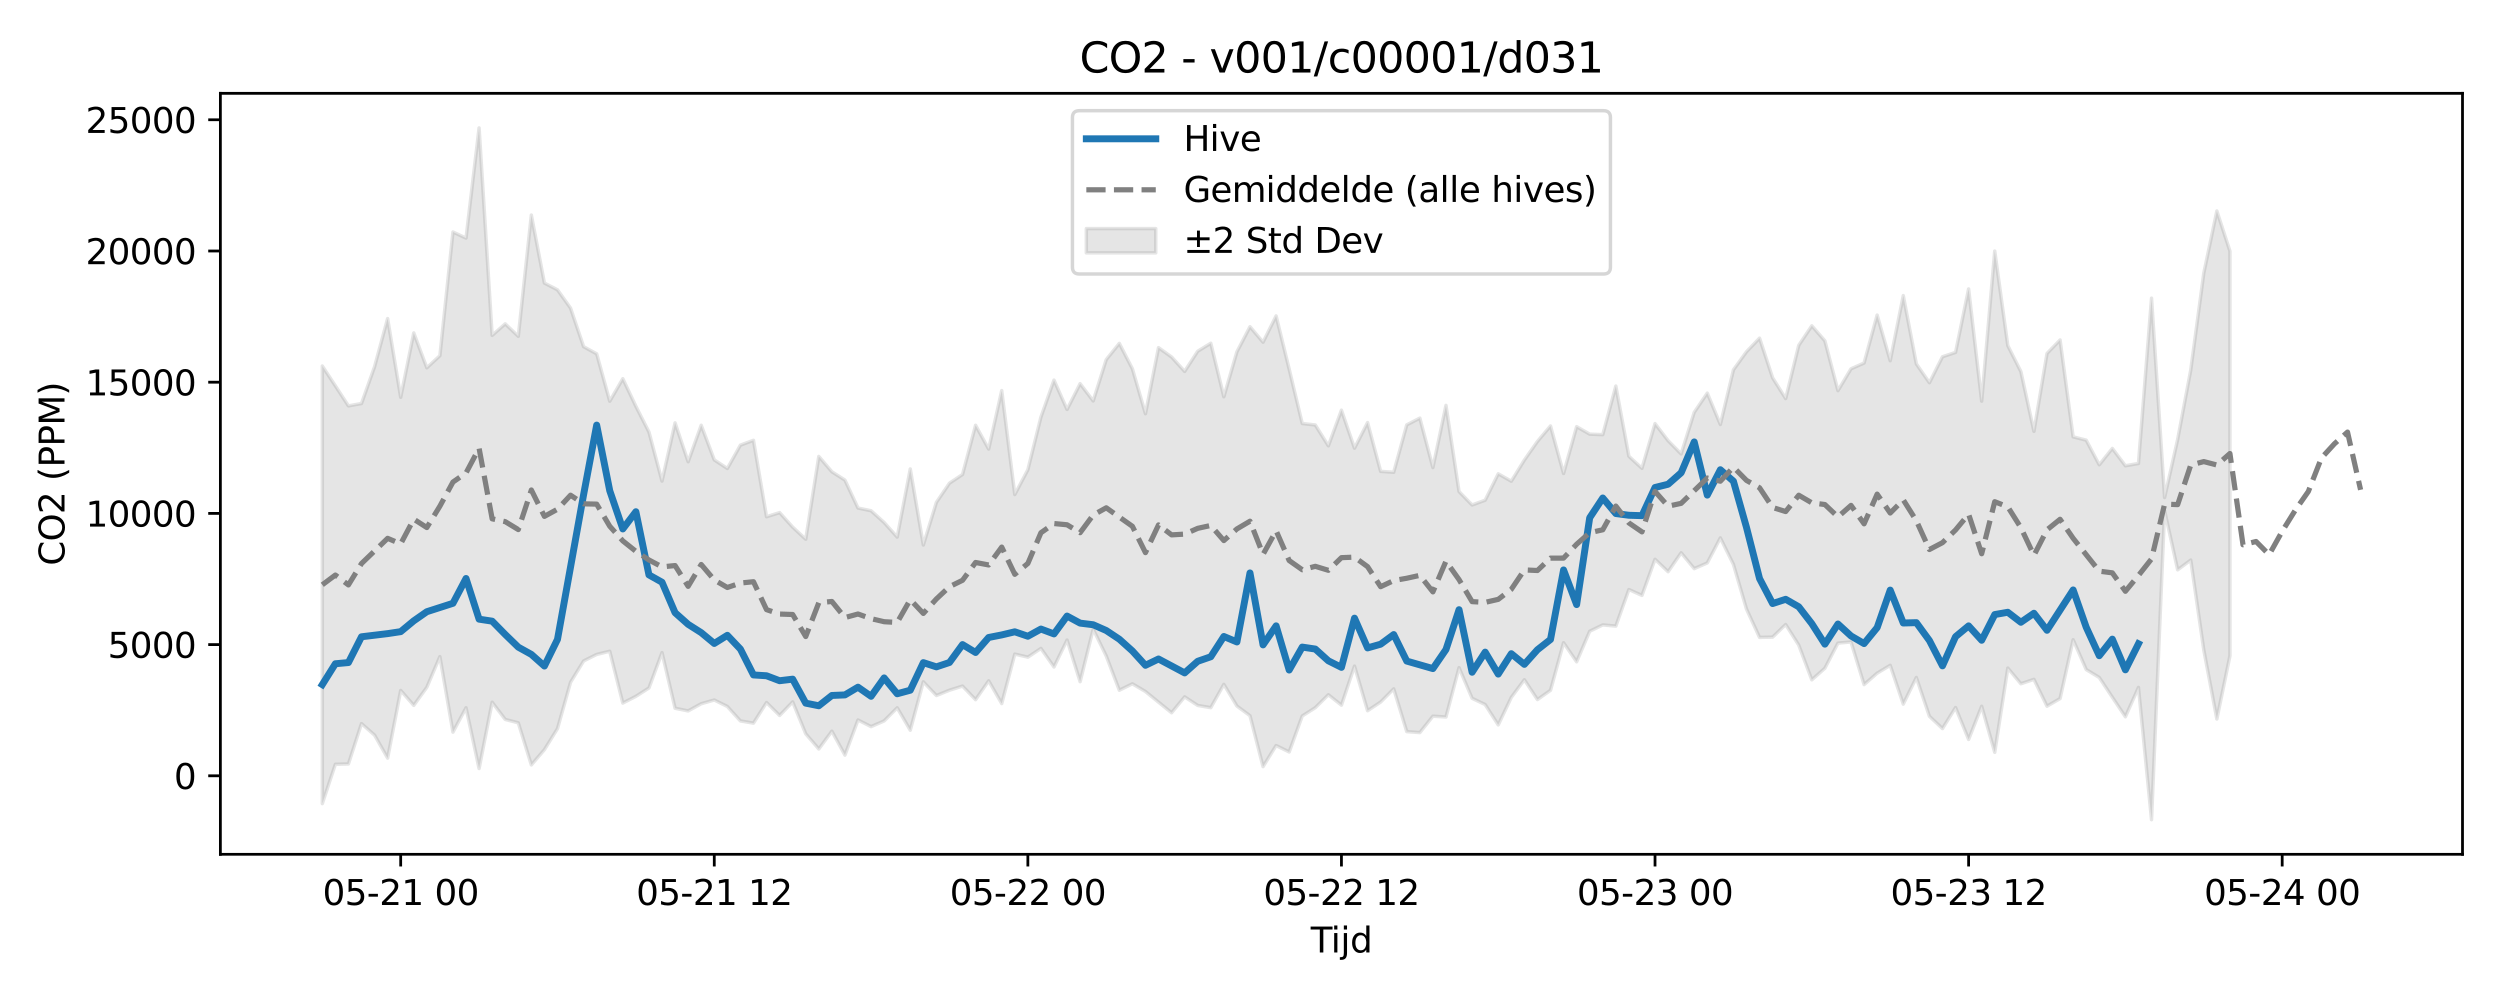 <?xml version="1.0" encoding="utf-8" standalone="no"?>
<!DOCTYPE svg PUBLIC "-//W3C//DTD SVG 1.1//EN"
  "http://www.w3.org/Graphics/SVG/1.1/DTD/svg11.dtd">
<svg xmlns:xlink="http://www.w3.org/1999/xlink" width="720pt" height="288pt" viewBox="0 0 720 288" xmlns="http://www.w3.org/2000/svg" version="1.1">
 <defs>
  <style type="text/css">*{stroke-linejoin: round; stroke-linecap: butt}</style>
 </defs>
 <g id="figure_1">
  <g id="patch_1">
   <path d="M 0 288 
L 720 288 
L 720 0 
L 0 0 
z
" style="fill: #ffffff"/>
  </g>
  <g id="axes_1">
   <g id="patch_2">
    <path d="M 63.47 246.04 
L 709.2 246.04 
L 709.2 26.88 
L 63.47 26.88 
z
" style="fill: #ffffff"/>
   </g>
   <g id="FillBetweenPolyCollection_1">
    <defs>
     <path id="m658e5dbd34" d="M 92.821 -182.591 
L 92.821 -56.554 
L 96.584 -67.884 
L 100.347 -67.979 
L 104.11 -79.606 
L 107.873 -76.286 
L 111.636 -69.664 
L 115.399 -89.159 
L 119.162 -84.851 
L 122.925 -90.054 
L 126.688 -98.899 
L 130.451 -77.145 
L 134.214 -84.16 
L 137.977 -66.659 
L 141.74 -85.756 
L 145.503 -80.799 
L 149.266 -79.826 
L 153.029 -67.703 
L 156.792 -72.093 
L 160.555 -78.157 
L 164.318 -91.5 
L 168.081 -97.639 
L 171.844 -99.522 
L 175.607 -100.439 
L 179.37 -85.517 
L 183.133 -87.449 
L 186.896 -89.864 
L 190.659 -100.043 
L 194.422 -84.02 
L 198.185 -83.253 
L 201.948 -85.324 
L 205.711 -86.401 
L 209.474 -84.531 
L 213.237 -80.368 
L 217 -79.735 
L 220.763 -85.67 
L 224.526 -81.94 
L 228.289 -85.858 
L 232.052 -76.657 
L 235.815 -72.295 
L 239.578 -77.42 
L 243.341 -70.531 
L 247.104 -80.648 
L 250.867 -78.737 
L 254.63 -80.37 
L 258.393 -84.152 
L 262.156 -77.69 
L 265.919 -91.632 
L 269.682 -87.687 
L 273.445 -89.216 
L 277.208 -90.406 
L 280.971 -86.485 
L 284.734 -91.922 
L 288.497 -85.371 
L 292.26 -99.619 
L 296.023 -98.741 
L 299.786 -101.253 
L 303.549 -95.909 
L 307.312 -103.664 
L 311.075 -91.67 
L 314.838 -106.81 
L 318.601 -99.066 
L 322.364 -89.209 
L 326.127 -91.063 
L 329.89 -88.844 
L 333.653 -85.78 
L 337.416 -82.727 
L 341.179 -87.308 
L 344.942 -84.834 
L 348.705 -84.187 
L 352.468 -90.902 
L 356.231 -84.661 
L 359.994 -81.883 
L 363.757 -67.209 
L 367.52 -73.285 
L 371.283 -71.431 
L 375.046 -81.796 
L 378.809 -84.184 
L 382.572 -87.911 
L 386.335 -84.917 
L 390.098 -96.164 
L 393.861 -83.306 
L 397.624 -85.813 
L 401.387 -89.608 
L 405.15 -77.289 
L 408.913 -77.015 
L 412.676 -81.737 
L 416.439 -81.507 
L 420.202 -95.717 
L 423.965 -86.89 
L 427.728 -85.09 
L 431.491 -79.228 
L 435.254 -87.145 
L 439.017 -92.235 
L 442.78 -86.521 
L 446.543 -89.191 
L 450.306 -102.9 
L 454.069 -97.403 
L 457.832 -106.196 
L 461.595 -108.024 
L 465.358 -107.678 
L 469.121 -118.213 
L 472.884 -116.516 
L 476.647 -126.924 
L 480.41 -123.344 
L 484.173 -128.798 
L 487.936 -124.229 
L 491.699 -125.878 
L 495.462 -133.09 
L 499.225 -125.457 
L 502.988 -112.599 
L 506.751 -104.428 
L 510.514 -104.505 
L 514.277 -108.138 
L 518.04 -102.211 
L 521.803 -92.204 
L 525.566 -95.549 
L 529.329 -102.781 
L 533.092 -103.112 
L 536.855 -90.831 
L 540.618 -94.121 
L 544.381 -96.384 
L 548.144 -85.214 
L 551.907 -92.885 
L 555.67 -81.709 
L 559.433 -78.172 
L 563.196 -84.229 
L 566.959 -75.04 
L 570.722 -84.591 
L 574.485 -71.327 
L 578.248 -95.593 
L 582.011 -91.08 
L 585.774 -92.343 
L 589.537 -84.615 
L 593.3 -86.811 
L 597.063 -103.764 
L 600.826 -95.169 
L 604.589 -92.879 
L 608.352 -87.188 
L 612.115 -81.563 
L 615.878 -90.017 
L 619.641 -51.922 
L 623.404 -140.924 
L 627.167 -123.886 
L 630.93 -126.703 
L 634.693 -100.788 
L 638.456 -80.925 
L 642.219 -99.09 
L 642.219 -215.683 
L 642.219 -215.683 
L 638.456 -227.232 
L 634.693 -209.337 
L 630.93 -181.419 
L 627.167 -161.455 
L 623.404 -144.706 
L 619.641 -202.133 
L 615.878 -154.523 
L 612.115 -153.862 
L 608.352 -158.852 
L 604.589 -154.135 
L 600.826 -161.239 
L 597.063 -162.185 
L 593.3 -190.086 
L 589.537 -186.2 
L 585.774 -163.769 
L 582.011 -180.991 
L 578.248 -188.462 
L 574.485 -215.692 
L 570.722 -172.458 
L 566.959 -204.789 
L 563.196 -186.514 
L 559.433 -185.257 
L 555.67 -177.774 
L 551.907 -183.202 
L 548.144 -202.868 
L 544.381 -184.113 
L 540.618 -197.262 
L 536.855 -183.45 
L 533.092 -181.78 
L 529.329 -175.493 
L 525.566 -189.837 
L 521.803 -194.163 
L 518.04 -188.544 
L 514.277 -173.212 
L 510.514 -179.187 
L 506.751 -190.616 
L 502.988 -186.693 
L 499.225 -181.476 
L 495.462 -165.743 
L 491.699 -174.78 
L 487.936 -169.25 
L 484.173 -157.274 
L 480.41 -161.089 
L 476.647 -166.003 
L 472.884 -153.123 
L 469.121 -156.582 
L 465.358 -176.817 
L 461.595 -162.819 
L 457.832 -162.967 
L 454.069 -165.115 
L 450.306 -151.637 
L 446.543 -165.326 
L 442.78 -160.861 
L 439.017 -155.5 
L 435.254 -149.408 
L 431.491 -151.544 
L 427.728 -143.947 
L 423.965 -142.571 
L 420.202 -146.431 
L 416.439 -171.253 
L 412.676 -153.34 
L 408.913 -167.585 
L 405.15 -165.643 
L 401.387 -151.987 
L 397.624 -152.252 
L 393.861 -166.296 
L 390.098 -158.924 
L 386.335 -169.873 
L 382.572 -159.595 
L 378.809 -165.611 
L 375.046 -166.033 
L 371.283 -181.702 
L 367.52 -197.014 
L 363.757 -189.448 
L 359.994 -193.899 
L 356.231 -186.677 
L 352.468 -173.729 
L 348.705 -189.147 
L 344.942 -186.843 
L 341.179 -181.04 
L 337.416 -185.186 
L 333.653 -187.873 
L 329.89 -168.841 
L 326.127 -181.792 
L 322.364 -189.104 
L 318.601 -184.44 
L 314.838 -172.53 
L 311.075 -177.501 
L 307.312 -170.067 
L 303.549 -178.528 
L 299.786 -167.882 
L 296.023 -152.723 
L 292.26 -145.575 
L 288.497 -175.508 
L 284.734 -158.661 
L 280.971 -165.527 
L 277.208 -151.35 
L 273.445 -148.841 
L 269.682 -143.321 
L 265.919 -131.038 
L 262.156 -152.947 
L 258.393 -133.321 
L 254.63 -137.52 
L 250.867 -140.909 
L 247.104 -141.687 
L 243.341 -149.738 
L 239.578 -152.136 
L 235.815 -156.552 
L 232.052 -132.701 
L 228.289 -136.189 
L 224.526 -140.37 
L 220.763 -139.183 
L 217 -161.194 
L 213.237 -159.801 
L 209.474 -153.077 
L 205.711 -155.555 
L 201.948 -165.525 
L 198.185 -155.017 
L 194.422 -166.219 
L 190.659 -149.438 
L 186.896 -163.588 
L 183.133 -170.99 
L 179.37 -178.936 
L 175.607 -172.445 
L 171.844 -186.101 
L 168.081 -188.157 
L 164.318 -199.267 
L 160.555 -204.533 
L 156.792 -206.478 
L 153.029 -226.068 
L 149.266 -191.141 
L 145.503 -194.734 
L 141.74 -191.411 
L 137.977 -251.158 
L 134.214 -219.427 
L 130.451 -221.19 
L 126.688 -185.564 
L 122.925 -182.077 
L 119.162 -192.121 
L 115.399 -173.584 
L 111.636 -196.253 
L 107.873 -182.379 
L 104.11 -171.791 
L 100.347 -171.103 
L 96.584 -176.885 
L 92.821 -182.591 
z
" style="stroke: #808080; stroke-opacity: 0.2"/>
    </defs>
    <g clip-path="url(#p4faaf52b63)">
     <use xlink:href="#m658e5dbd34" x="0" y="288" style="fill: #808080; fill-opacity: 0.2; stroke: #808080; stroke-opacity: 0.2"/>
    </g>
   </g>
   <g id="matplotlib.axis_1">
    <g id="xtick_1">
     <g id="line2d_1">
      <defs>
       <path id="m69adafd180" d="M 0 0 
L 0 3.5 
" style="stroke: #000000; stroke-width: 0.8"/>
      </defs>
      <g>
       <use xlink:href="#m69adafd180" x="115.399" y="246.04" style="stroke: #000000; stroke-width: 0.8"/>
      </g>
     </g>
     <g id="text_1">
      <!-- 05-21 00 -->
      <g transform="translate(92.919 260.638) scale(0.1 -0.1)">
       <defs>
        <path id="DejaVuSans-30" d="M 2034 4250 
Q 1547 4250 1301 3770 
Q 1056 3291 1056 2328 
Q 1056 1369 1301 889 
Q 1547 409 2034 409 
Q 2525 409 2770 889 
Q 3016 1369 3016 2328 
Q 3016 3291 2770 3770 
Q 2525 4250 2034 4250 
z
M 2034 4750 
Q 2819 4750 3233 4129 
Q 3647 3509 3647 2328 
Q 3647 1150 3233 529 
Q 2819 -91 2034 -91 
Q 1250 -91 836 529 
Q 422 1150 422 2328 
Q 422 3509 836 4129 
Q 1250 4750 2034 4750 
z
" transform="scale(0.016)"/>
        <path id="DejaVuSans-35" d="M 691 4666 
L 3169 4666 
L 3169 4134 
L 1269 4134 
L 1269 2991 
Q 1406 3038 1543 3061 
Q 1681 3084 1819 3084 
Q 2600 3084 3056 2656 
Q 3513 2228 3513 1497 
Q 3513 744 3044 326 
Q 2575 -91 1722 -91 
Q 1428 -91 1123 -41 
Q 819 9 494 109 
L 494 744 
Q 775 591 1075 516 
Q 1375 441 1709 441 
Q 2250 441 2565 725 
Q 2881 1009 2881 1497 
Q 2881 1984 2565 2268 
Q 2250 2553 1709 2553 
Q 1456 2553 1204 2497 
Q 953 2441 691 2322 
L 691 4666 
z
" transform="scale(0.016)"/>
        <path id="DejaVuSans-2d" d="M 313 2009 
L 1997 2009 
L 1997 1497 
L 313 1497 
L 313 2009 
z
" transform="scale(0.016)"/>
        <path id="DejaVuSans-32" d="M 1228 531 
L 3431 531 
L 3431 0 
L 469 0 
L 469 531 
Q 828 903 1448 1529 
Q 2069 2156 2228 2338 
Q 2531 2678 2651 2914 
Q 2772 3150 2772 3378 
Q 2772 3750 2511 3984 
Q 2250 4219 1831 4219 
Q 1534 4219 1204 4116 
Q 875 4013 500 3803 
L 500 4441 
Q 881 4594 1212 4672 
Q 1544 4750 1819 4750 
Q 2544 4750 2975 4387 
Q 3406 4025 3406 3419 
Q 3406 3131 3298 2873 
Q 3191 2616 2906 2266 
Q 2828 2175 2409 1742 
Q 1991 1309 1228 531 
z
" transform="scale(0.016)"/>
        <path id="DejaVuSans-31" d="M 794 531 
L 1825 531 
L 1825 4091 
L 703 3866 
L 703 4441 
L 1819 4666 
L 2450 4666 
L 2450 531 
L 3481 531 
L 3481 0 
L 794 0 
L 794 531 
z
" transform="scale(0.016)"/>
        <path id="DejaVuSans-20" transform="scale(0.016)"/>
       </defs>
       <use xlink:href="#DejaVuSans-30"/>
       <use xlink:href="#DejaVuSans-35" transform="translate(63.623 0)"/>
       <use xlink:href="#DejaVuSans-2d" transform="translate(127.246 0)"/>
       <use xlink:href="#DejaVuSans-32" transform="translate(163.33 0)"/>
       <use xlink:href="#DejaVuSans-31" transform="translate(226.953 0)"/>
       <use xlink:href="#DejaVuSans-20" transform="translate(290.576 0)"/>
       <use xlink:href="#DejaVuSans-30" transform="translate(322.363 0)"/>
       <use xlink:href="#DejaVuSans-30" transform="translate(385.986 0)"/>
      </g>
     </g>
    </g>
    <g id="xtick_2">
     <g id="line2d_2">
      <g>
       <use xlink:href="#m69adafd180" x="205.711" y="246.04" style="stroke: #000000; stroke-width: 0.8"/>
      </g>
     </g>
     <g id="text_2">
      <!-- 05-21 12 -->
      <g transform="translate(183.231 260.638) scale(0.1 -0.1)">
       <use xlink:href="#DejaVuSans-30"/>
       <use xlink:href="#DejaVuSans-35" transform="translate(63.623 0)"/>
       <use xlink:href="#DejaVuSans-2d" transform="translate(127.246 0)"/>
       <use xlink:href="#DejaVuSans-32" transform="translate(163.33 0)"/>
       <use xlink:href="#DejaVuSans-31" transform="translate(226.953 0)"/>
       <use xlink:href="#DejaVuSans-20" transform="translate(290.576 0)"/>
       <use xlink:href="#DejaVuSans-31" transform="translate(322.363 0)"/>
       <use xlink:href="#DejaVuSans-32" transform="translate(385.986 0)"/>
      </g>
     </g>
    </g>
    <g id="xtick_3">
     <g id="line2d_3">
      <g>
       <use xlink:href="#m69adafd180" x="296.023" y="246.04" style="stroke: #000000; stroke-width: 0.8"/>
      </g>
     </g>
     <g id="text_3">
      <!-- 05-22 00 -->
      <g transform="translate(273.543 260.638) scale(0.1 -0.1)">
       <use xlink:href="#DejaVuSans-30"/>
       <use xlink:href="#DejaVuSans-35" transform="translate(63.623 0)"/>
       <use xlink:href="#DejaVuSans-2d" transform="translate(127.246 0)"/>
       <use xlink:href="#DejaVuSans-32" transform="translate(163.33 0)"/>
       <use xlink:href="#DejaVuSans-32" transform="translate(226.953 0)"/>
       <use xlink:href="#DejaVuSans-20" transform="translate(290.576 0)"/>
       <use xlink:href="#DejaVuSans-30" transform="translate(322.363 0)"/>
       <use xlink:href="#DejaVuSans-30" transform="translate(385.986 0)"/>
      </g>
     </g>
    </g>
    <g id="xtick_4">
     <g id="line2d_4">
      <g>
       <use xlink:href="#m69adafd180" x="386.335" y="246.04" style="stroke: #000000; stroke-width: 0.8"/>
      </g>
     </g>
     <g id="text_4">
      <!-- 05-22 12 -->
      <g transform="translate(363.855 260.638) scale(0.1 -0.1)">
       <use xlink:href="#DejaVuSans-30"/>
       <use xlink:href="#DejaVuSans-35" transform="translate(63.623 0)"/>
       <use xlink:href="#DejaVuSans-2d" transform="translate(127.246 0)"/>
       <use xlink:href="#DejaVuSans-32" transform="translate(163.33 0)"/>
       <use xlink:href="#DejaVuSans-32" transform="translate(226.953 0)"/>
       <use xlink:href="#DejaVuSans-20" transform="translate(290.576 0)"/>
       <use xlink:href="#DejaVuSans-31" transform="translate(322.363 0)"/>
       <use xlink:href="#DejaVuSans-32" transform="translate(385.986 0)"/>
      </g>
     </g>
    </g>
    <g id="xtick_5">
     <g id="line2d_5">
      <g>
       <use xlink:href="#m69adafd180" x="476.647" y="246.04" style="stroke: #000000; stroke-width: 0.8"/>
      </g>
     </g>
     <g id="text_5">
      <!-- 05-23 00 -->
      <g transform="translate(454.166 260.638) scale(0.1 -0.1)">
       <defs>
        <path id="DejaVuSans-33" d="M 2597 2516 
Q 3050 2419 3304 2112 
Q 3559 1806 3559 1356 
Q 3559 666 3084 287 
Q 2609 -91 1734 -91 
Q 1441 -91 1130 -33 
Q 819 25 488 141 
L 488 750 
Q 750 597 1062 519 
Q 1375 441 1716 441 
Q 2309 441 2620 675 
Q 2931 909 2931 1356 
Q 2931 1769 2642 2001 
Q 2353 2234 1838 2234 
L 1294 2234 
L 1294 2753 
L 1863 2753 
Q 2328 2753 2575 2939 
Q 2822 3125 2822 3475 
Q 2822 3834 2567 4026 
Q 2313 4219 1838 4219 
Q 1578 4219 1281 4162 
Q 984 4106 628 3988 
L 628 4550 
Q 988 4650 1302 4700 
Q 1616 4750 1894 4750 
Q 2613 4750 3031 4423 
Q 3450 4097 3450 3541 
Q 3450 3153 3228 2886 
Q 3006 2619 2597 2516 
z
" transform="scale(0.016)"/>
       </defs>
       <use xlink:href="#DejaVuSans-30"/>
       <use xlink:href="#DejaVuSans-35" transform="translate(63.623 0)"/>
       <use xlink:href="#DejaVuSans-2d" transform="translate(127.246 0)"/>
       <use xlink:href="#DejaVuSans-32" transform="translate(163.33 0)"/>
       <use xlink:href="#DejaVuSans-33" transform="translate(226.953 0)"/>
       <use xlink:href="#DejaVuSans-20" transform="translate(290.576 0)"/>
       <use xlink:href="#DejaVuSans-30" transform="translate(322.363 0)"/>
       <use xlink:href="#DejaVuSans-30" transform="translate(385.986 0)"/>
      </g>
     </g>
    </g>
    <g id="xtick_6">
     <g id="line2d_6">
      <g>
       <use xlink:href="#m69adafd180" x="566.959" y="246.04" style="stroke: #000000; stroke-width: 0.8"/>
      </g>
     </g>
     <g id="text_6">
      <!-- 05-23 12 -->
      <g transform="translate(544.478 260.638) scale(0.1 -0.1)">
       <use xlink:href="#DejaVuSans-30"/>
       <use xlink:href="#DejaVuSans-35" transform="translate(63.623 0)"/>
       <use xlink:href="#DejaVuSans-2d" transform="translate(127.246 0)"/>
       <use xlink:href="#DejaVuSans-32" transform="translate(163.33 0)"/>
       <use xlink:href="#DejaVuSans-33" transform="translate(226.953 0)"/>
       <use xlink:href="#DejaVuSans-20" transform="translate(290.576 0)"/>
       <use xlink:href="#DejaVuSans-31" transform="translate(322.363 0)"/>
       <use xlink:href="#DejaVuSans-32" transform="translate(385.986 0)"/>
      </g>
     </g>
    </g>
    <g id="xtick_7">
     <g id="line2d_7">
      <g>
       <use xlink:href="#m69adafd180" x="657.271" y="246.04" style="stroke: #000000; stroke-width: 0.8"/>
      </g>
     </g>
     <g id="text_7">
      <!-- 05-24 00 -->
      <g transform="translate(634.79 260.638) scale(0.1 -0.1)">
       <defs>
        <path id="DejaVuSans-34" d="M 2419 4116 
L 825 1625 
L 2419 1625 
L 2419 4116 
z
M 2253 4666 
L 3047 4666 
L 3047 1625 
L 3713 1625 
L 3713 1100 
L 3047 1100 
L 3047 0 
L 2419 0 
L 2419 1100 
L 313 1100 
L 313 1709 
L 2253 4666 
z
" transform="scale(0.016)"/>
       </defs>
       <use xlink:href="#DejaVuSans-30"/>
       <use xlink:href="#DejaVuSans-35" transform="translate(63.623 0)"/>
       <use xlink:href="#DejaVuSans-2d" transform="translate(127.246 0)"/>
       <use xlink:href="#DejaVuSans-32" transform="translate(163.33 0)"/>
       <use xlink:href="#DejaVuSans-34" transform="translate(226.953 0)"/>
       <use xlink:href="#DejaVuSans-20" transform="translate(290.576 0)"/>
       <use xlink:href="#DejaVuSans-30" transform="translate(322.363 0)"/>
       <use xlink:href="#DejaVuSans-30" transform="translate(385.986 0)"/>
      </g>
     </g>
    </g>
    <g id="text_8">
     <!-- Tijd -->
     <g transform="translate(377.485 274.317) scale(0.1 -0.1)">
      <defs>
       <path id="DejaVuSans-54" d="M -19 4666 
L 3928 4666 
L 3928 4134 
L 2272 4134 
L 2272 0 
L 1638 0 
L 1638 4134 
L -19 4134 
L -19 4666 
z
" transform="scale(0.016)"/>
       <path id="DejaVuSans-69" d="M 603 3500 
L 1178 3500 
L 1178 0 
L 603 0 
L 603 3500 
z
M 603 4863 
L 1178 4863 
L 1178 4134 
L 603 4134 
L 603 4863 
z
" transform="scale(0.016)"/>
       <path id="DejaVuSans-6a" d="M 603 3500 
L 1178 3500 
L 1178 -63 
Q 1178 -731 923 -1031 
Q 669 -1331 103 -1331 
L -116 -1331 
L -116 -844 
L 38 -844 
Q 366 -844 484 -692 
Q 603 -541 603 -63 
L 603 3500 
z
M 603 4863 
L 1178 4863 
L 1178 4134 
L 603 4134 
L 603 4863 
z
" transform="scale(0.016)"/>
       <path id="DejaVuSans-64" d="M 2906 2969 
L 2906 4863 
L 3481 4863 
L 3481 0 
L 2906 0 
L 2906 525 
Q 2725 213 2448 61 
Q 2172 -91 1784 -91 
Q 1150 -91 751 415 
Q 353 922 353 1747 
Q 353 2572 751 3078 
Q 1150 3584 1784 3584 
Q 2172 3584 2448 3432 
Q 2725 3281 2906 2969 
z
M 947 1747 
Q 947 1113 1208 752 
Q 1469 391 1925 391 
Q 2381 391 2643 752 
Q 2906 1113 2906 1747 
Q 2906 2381 2643 2742 
Q 2381 3103 1925 3103 
Q 1469 3103 1208 2742 
Q 947 2381 947 1747 
z
" transform="scale(0.016)"/>
      </defs>
      <use xlink:href="#DejaVuSans-54"/>
      <use xlink:href="#DejaVuSans-69" transform="translate(57.959 0)"/>
      <use xlink:href="#DejaVuSans-6a" transform="translate(85.742 0)"/>
      <use xlink:href="#DejaVuSans-64" transform="translate(113.525 0)"/>
     </g>
    </g>
   </g>
   <g id="matplotlib.axis_2">
    <g id="ytick_1">
     <g id="line2d_8">
      <defs>
       <path id="mb1f8d2ca33" d="M 0 0 
L -3.5 0 
" style="stroke: #000000; stroke-width: 0.8"/>
      </defs>
      <g>
       <use xlink:href="#mb1f8d2ca33" x="63.47" y="223.436" style="stroke: #000000; stroke-width: 0.8"/>
      </g>
     </g>
     <g id="text_9">
      <!-- 0 -->
      <g transform="translate(50.108 227.235) scale(0.1 -0.1)">
       <use xlink:href="#DejaVuSans-30"/>
      </g>
     </g>
    </g>
    <g id="ytick_2">
     <g id="line2d_9">
      <g>
       <use xlink:href="#mb1f8d2ca33" x="63.47" y="185.647" style="stroke: #000000; stroke-width: 0.8"/>
      </g>
     </g>
     <g id="text_10">
      <!-- 5000 -->
      <g transform="translate(31.02 189.447) scale(0.1 -0.1)">
       <use xlink:href="#DejaVuSans-35"/>
       <use xlink:href="#DejaVuSans-30" transform="translate(63.623 0)"/>
       <use xlink:href="#DejaVuSans-30" transform="translate(127.246 0)"/>
       <use xlink:href="#DejaVuSans-30" transform="translate(190.869 0)"/>
      </g>
     </g>
    </g>
    <g id="ytick_3">
     <g id="line2d_10">
      <g>
       <use xlink:href="#mb1f8d2ca33" x="63.47" y="147.859" style="stroke: #000000; stroke-width: 0.8"/>
      </g>
     </g>
     <g id="text_11">
      <!-- 10000 -->
      <g transform="translate(24.657 151.658) scale(0.1 -0.1)">
       <use xlink:href="#DejaVuSans-31"/>
       <use xlink:href="#DejaVuSans-30" transform="translate(63.623 0)"/>
       <use xlink:href="#DejaVuSans-30" transform="translate(127.246 0)"/>
       <use xlink:href="#DejaVuSans-30" transform="translate(190.869 0)"/>
       <use xlink:href="#DejaVuSans-30" transform="translate(254.492 0)"/>
      </g>
     </g>
    </g>
    <g id="ytick_4">
     <g id="line2d_11">
      <g>
       <use xlink:href="#mb1f8d2ca33" x="63.47" y="110.071" style="stroke: #000000; stroke-width: 0.8"/>
      </g>
     </g>
     <g id="text_12">
      <!-- 15000 -->
      <g transform="translate(24.657 113.87) scale(0.1 -0.1)">
       <use xlink:href="#DejaVuSans-31"/>
       <use xlink:href="#DejaVuSans-35" transform="translate(63.623 0)"/>
       <use xlink:href="#DejaVuSans-30" transform="translate(127.246 0)"/>
       <use xlink:href="#DejaVuSans-30" transform="translate(190.869 0)"/>
       <use xlink:href="#DejaVuSans-30" transform="translate(254.492 0)"/>
      </g>
     </g>
    </g>
    <g id="ytick_5">
     <g id="line2d_12">
      <g>
       <use xlink:href="#mb1f8d2ca33" x="63.47" y="72.283" style="stroke: #000000; stroke-width: 0.8"/>
      </g>
     </g>
     <g id="text_13">
      <!-- 20000 -->
      <g transform="translate(24.657 76.082) scale(0.1 -0.1)">
       <use xlink:href="#DejaVuSans-32"/>
       <use xlink:href="#DejaVuSans-30" transform="translate(63.623 0)"/>
       <use xlink:href="#DejaVuSans-30" transform="translate(127.246 0)"/>
       <use xlink:href="#DejaVuSans-30" transform="translate(190.869 0)"/>
       <use xlink:href="#DejaVuSans-30" transform="translate(254.492 0)"/>
      </g>
     </g>
    </g>
    <g id="ytick_6">
     <g id="line2d_13">
      <g>
       <use xlink:href="#mb1f8d2ca33" x="63.47" y="34.494" style="stroke: #000000; stroke-width: 0.8"/>
      </g>
     </g>
     <g id="text_14">
      <!-- 25000 -->
      <g transform="translate(24.657 38.293) scale(0.1 -0.1)">
       <use xlink:href="#DejaVuSans-32"/>
       <use xlink:href="#DejaVuSans-35" transform="translate(63.623 0)"/>
       <use xlink:href="#DejaVuSans-30" transform="translate(127.246 0)"/>
       <use xlink:href="#DejaVuSans-30" transform="translate(190.869 0)"/>
       <use xlink:href="#DejaVuSans-30" transform="translate(254.492 0)"/>
      </g>
     </g>
    </g>
    <g id="text_15">
     <!-- CO2 (PPM) -->
     <g transform="translate(18.578 162.903) rotate(-90) scale(0.1 -0.1)">
      <defs>
       <path id="DejaVuSans-43" d="M 4122 4306 
L 4122 3641 
Q 3803 3938 3442 4084 
Q 3081 4231 2675 4231 
Q 1875 4231 1450 3742 
Q 1025 3253 1025 2328 
Q 1025 1406 1450 917 
Q 1875 428 2675 428 
Q 3081 428 3442 575 
Q 3803 722 4122 1019 
L 4122 359 
Q 3791 134 3420 21 
Q 3050 -91 2638 -91 
Q 1578 -91 968 557 
Q 359 1206 359 2328 
Q 359 3453 968 4101 
Q 1578 4750 2638 4750 
Q 3056 4750 3426 4639 
Q 3797 4528 4122 4306 
z
" transform="scale(0.016)"/>
       <path id="DejaVuSans-4f" d="M 2522 4238 
Q 1834 4238 1429 3725 
Q 1025 3213 1025 2328 
Q 1025 1447 1429 934 
Q 1834 422 2522 422 
Q 3209 422 3611 934 
Q 4013 1447 4013 2328 
Q 4013 3213 3611 3725 
Q 3209 4238 2522 4238 
z
M 2522 4750 
Q 3503 4750 4090 4092 
Q 4678 3434 4678 2328 
Q 4678 1225 4090 567 
Q 3503 -91 2522 -91 
Q 1538 -91 948 565 
Q 359 1222 359 2328 
Q 359 3434 948 4092 
Q 1538 4750 2522 4750 
z
" transform="scale(0.016)"/>
       <path id="DejaVuSans-28" d="M 1984 4856 
Q 1566 4138 1362 3434 
Q 1159 2731 1159 2009 
Q 1159 1288 1364 580 
Q 1569 -128 1984 -844 
L 1484 -844 
Q 1016 -109 783 600 
Q 550 1309 550 2009 
Q 550 2706 781 3412 
Q 1013 4119 1484 4856 
L 1984 4856 
z
" transform="scale(0.016)"/>
       <path id="DejaVuSans-50" d="M 1259 4147 
L 1259 2394 
L 2053 2394 
Q 2494 2394 2734 2622 
Q 2975 2850 2975 3272 
Q 2975 3691 2734 3919 
Q 2494 4147 2053 4147 
L 1259 4147 
z
M 628 4666 
L 2053 4666 
Q 2838 4666 3239 4311 
Q 3641 3956 3641 3272 
Q 3641 2581 3239 2228 
Q 2838 1875 2053 1875 
L 1259 1875 
L 1259 0 
L 628 0 
L 628 4666 
z
" transform="scale(0.016)"/>
       <path id="DejaVuSans-4d" d="M 628 4666 
L 1569 4666 
L 2759 1491 
L 3956 4666 
L 4897 4666 
L 4897 0 
L 4281 0 
L 4281 4097 
L 3078 897 
L 2444 897 
L 1241 4097 
L 1241 0 
L 628 0 
L 628 4666 
z
" transform="scale(0.016)"/>
       <path id="DejaVuSans-29" d="M 513 4856 
L 1013 4856 
Q 1481 4119 1714 3412 
Q 1947 2706 1947 2009 
Q 1947 1309 1714 600 
Q 1481 -109 1013 -844 
L 513 -844 
Q 928 -128 1133 580 
Q 1338 1288 1338 2009 
Q 1338 2731 1133 3434 
Q 928 4138 513 4856 
z
" transform="scale(0.016)"/>
      </defs>
      <use xlink:href="#DejaVuSans-43"/>
      <use xlink:href="#DejaVuSans-4f" transform="translate(69.824 0)"/>
      <use xlink:href="#DejaVuSans-32" transform="translate(148.535 0)"/>
      <use xlink:href="#DejaVuSans-20" transform="translate(212.158 0)"/>
      <use xlink:href="#DejaVuSans-28" transform="translate(243.945 0)"/>
      <use xlink:href="#DejaVuSans-50" transform="translate(282.959 0)"/>
      <use xlink:href="#DejaVuSans-50" transform="translate(343.262 0)"/>
      <use xlink:href="#DejaVuSans-4d" transform="translate(403.564 0)"/>
      <use xlink:href="#DejaVuSans-29" transform="translate(489.844 0)"/>
     </g>
    </g>
   </g>
   <g id="line2d_14">
    <path d="M 92.821 197.169 
L 96.584 191.162 
L 100.347 190.817 
L 104.11 183.393 
L 111.636 182.483 
L 115.399 181.914 
L 119.162 178.798 
L 122.925 176.175 
L 130.451 173.752 
L 134.214 166.607 
L 137.977 178.321 
L 141.74 178.893 
L 145.503 182.725 
L 149.266 186.378 
L 153.029 188.469 
L 156.792 191.818 
L 160.555 184.148 
L 168.081 142.435 
L 171.844 122.433 
L 175.607 141.322 
L 179.37 152.333 
L 183.133 147.38 
L 186.896 165.569 
L 190.659 167.683 
L 194.422 176.46 
L 198.185 179.808 
L 201.948 182.201 
L 205.711 185.317 
L 209.474 182.969 
L 213.237 186.94 
L 217 194.384 
L 220.763 194.621 
L 224.526 196.049 
L 228.289 195.598 
L 232.052 202.508 
L 235.815 203.262 
L 239.578 200.294 
L 243.341 200.135 
L 247.104 197.908 
L 250.867 200.536 
L 254.63 195.242 
L 258.393 199.805 
L 262.156 198.783 
L 265.919 190.837 
L 269.682 192.056 
L 273.445 190.799 
L 277.208 185.64 
L 280.971 187.917 
L 284.734 183.594 
L 288.497 182.856 
L 292.26 181.957 
L 296.023 183.239 
L 299.786 181.166 
L 303.549 182.566 
L 307.312 177.427 
L 311.075 179.46 
L 314.838 179.926 
L 318.601 181.586 
L 322.364 184.088 
L 326.127 187.476 
L 329.89 191.61 
L 333.653 189.786 
L 341.179 193.797 
L 344.942 190.451 
L 348.705 189.147 
L 352.468 183.307 
L 356.231 184.884 
L 359.994 165.007 
L 363.757 185.727 
L 367.52 180.244 
L 371.283 192.971 
L 375.046 186.363 
L 378.809 186.925 
L 382.572 190.318 
L 386.335 192.2 
L 390.098 178.032 
L 393.861 186.6 
L 397.624 185.53 
L 401.387 182.755 
L 405.15 190.394 
L 412.676 192.553 
L 416.439 187.066 
L 420.202 175.593 
L 423.965 193.603 
L 427.728 187.814 
L 431.491 194.138 
L 435.254 188.267 
L 439.017 191.336 
L 442.78 187.129 
L 446.543 184.171 
L 450.306 164.146 
L 454.069 174.117 
L 457.832 149.121 
L 461.595 143.423 
L 465.358 147.899 
L 469.121 148.396 
L 472.884 148.512 
L 476.647 140.4 
L 480.41 139.465 
L 484.173 136.15 
L 487.936 127.277 
L 491.699 142.589 
L 495.462 135.283 
L 499.225 138.591 
L 502.988 151.89 
L 506.751 166.632 
L 510.514 173.822 
L 514.277 172.598 
L 518.04 174.752 
L 521.803 179.62 
L 525.566 185.514 
L 529.329 179.717 
L 533.092 183.156 
L 536.855 185.349 
L 540.618 180.755 
L 544.381 169.95 
L 548.144 179.427 
L 551.907 179.319 
L 555.67 184.473 
L 559.433 191.764 
L 563.196 183.367 
L 566.959 180.251 
L 570.722 184.395 
L 574.485 176.994 
L 578.248 176.331 
L 582.011 179.216 
L 585.774 176.621 
L 589.537 181.521 
L 597.063 169.905 
L 600.826 180.639 
L 604.589 188.844 
L 608.352 184.075 
L 612.115 192.908 
L 615.878 185.406 
L 615.878 185.406 
" clip-path="url(#p4faaf52b63)" style="fill: none; stroke: #1f77b4; stroke-width: 2; stroke-linecap: square"/>
   </g>
   <g id="line2d_15">
    <path d="M 92.821 168.427 
L 96.584 165.615 
L 100.347 168.459 
L 104.11 162.301 
L 111.636 155.042 
L 115.399 156.628 
L 119.162 149.514 
L 122.925 151.934 
L 126.688 145.769 
L 130.451 138.832 
L 134.214 136.206 
L 137.977 129.092 
L 141.74 149.417 
L 145.503 150.233 
L 149.266 152.517 
L 153.029 141.114 
L 156.792 148.714 
L 160.555 146.655 
L 164.318 142.616 
L 168.081 145.102 
L 171.844 145.189 
L 175.607 151.558 
L 179.37 155.774 
L 183.133 158.78 
L 186.896 161.274 
L 190.659 163.259 
L 194.422 162.881 
L 198.185 168.865 
L 201.948 162.576 
L 205.711 167.022 
L 209.474 169.196 
L 213.237 167.916 
L 217 167.535 
L 220.763 175.573 
L 224.526 176.845 
L 228.289 176.976 
L 232.052 183.321 
L 235.815 173.577 
L 239.578 173.222 
L 243.341 177.865 
L 247.104 176.832 
L 250.867 178.177 
L 254.63 179.055 
L 258.393 179.263 
L 262.156 172.682 
L 265.919 176.665 
L 269.682 172.496 
L 273.445 168.972 
L 277.208 167.122 
L 280.971 161.994 
L 284.734 162.709 
L 288.497 157.561 
L 292.26 165.403 
L 296.023 162.268 
L 299.786 153.433 
L 303.549 150.782 
L 307.312 151.135 
L 311.075 153.415 
L 314.838 148.33 
L 318.601 146.247 
L 326.127 151.572 
L 329.89 159.157 
L 333.653 151.174 
L 337.416 154.044 
L 341.179 153.826 
L 344.942 152.162 
L 348.705 151.333 
L 352.468 155.684 
L 356.231 152.331 
L 359.994 150.109 
L 363.757 159.672 
L 367.52 152.85 
L 371.283 161.433 
L 375.046 164.085 
L 378.809 163.103 
L 382.572 164.247 
L 386.335 160.605 
L 390.098 160.456 
L 393.861 163.199 
L 397.624 168.968 
L 401.387 167.202 
L 405.15 166.534 
L 408.913 165.7 
L 412.676 170.462 
L 416.439 161.62 
L 420.202 166.926 
L 423.965 173.269 
L 427.728 173.482 
L 431.491 172.614 
L 435.254 169.724 
L 439.017 164.133 
L 442.78 164.309 
L 446.543 160.742 
L 450.306 160.732 
L 454.069 156.741 
L 457.832 153.419 
L 461.595 152.578 
L 465.358 145.753 
L 469.121 150.603 
L 472.884 153.181 
L 476.647 141.536 
L 480.41 145.784 
L 484.173 144.964 
L 491.699 137.671 
L 495.462 138.584 
L 499.225 134.533 
L 502.988 138.354 
L 506.751 140.478 
L 510.514 146.154 
L 514.277 147.325 
L 518.04 142.623 
L 521.803 144.816 
L 525.566 145.307 
L 529.329 148.863 
L 533.092 145.554 
L 536.855 150.859 
L 540.618 142.309 
L 544.381 147.751 
L 548.144 143.959 
L 551.907 149.957 
L 555.67 158.259 
L 559.433 156.286 
L 563.196 152.628 
L 566.959 148.085 
L 570.722 159.476 
L 574.485 144.491 
L 578.248 145.973 
L 582.011 151.964 
L 585.774 159.944 
L 589.537 152.593 
L 593.3 149.552 
L 597.063 155.026 
L 604.589 164.493 
L 608.352 164.98 
L 612.115 170.287 
L 615.878 165.73 
L 619.641 160.972 
L 623.404 145.185 
L 627.167 145.329 
L 630.93 133.939 
L 634.693 132.938 
L 638.456 133.922 
L 642.219 130.614 
L 645.982 156.893 
L 649.745 155.951 
L 653.508 159.762 
L 657.271 153.018 
L 661.034 146.945 
L 664.797 141.551 
L 668.56 131.925 
L 672.323 127.806 
L 676.086 124.442 
L 679.849 141.067 
L 679.849 141.067 
" clip-path="url(#p4faaf52b63)" style="fill: none; stroke-dasharray: 5.55,2.4; stroke-dashoffset: 0; stroke: #808080; stroke-width: 1.5"/>
   </g>
   <g id="patch_3">
    <path d="M 63.47 246.04 
L 63.47 26.88 
" style="fill: none; stroke: #000000; stroke-width: 0.8; stroke-linejoin: miter; stroke-linecap: square"/>
   </g>
   <g id="patch_4">
    <path d="M 709.2 246.04 
L 709.2 26.88 
" style="fill: none; stroke: #000000; stroke-width: 0.8; stroke-linejoin: miter; stroke-linecap: square"/>
   </g>
   <g id="patch_5">
    <path d="M 63.47 246.04 
L 709.2 246.04 
" style="fill: none; stroke: #000000; stroke-width: 0.8; stroke-linejoin: miter; stroke-linecap: square"/>
   </g>
   <g id="patch_6">
    <path d="M 63.47 26.88 
L 709.2 26.88 
" style="fill: none; stroke: #000000; stroke-width: 0.8; stroke-linejoin: miter; stroke-linecap: square"/>
   </g>
   <g id="text_16">
    <!-- CO2 - v001/c00001/d031 -->
    <g transform="translate(310.932 20.88) scale(0.12 -0.12)">
     <defs>
      <path id="DejaVuSans-76" d="M 191 3500 
L 800 3500 
L 1894 563 
L 2988 3500 
L 3597 3500 
L 2284 0 
L 1503 0 
L 191 3500 
z
" transform="scale(0.016)"/>
      <path id="DejaVuSans-2f" d="M 1625 4666 
L 2156 4666 
L 531 -594 
L 0 -594 
L 1625 4666 
z
" transform="scale(0.016)"/>
      <path id="DejaVuSans-63" d="M 3122 3366 
L 3122 2828 
Q 2878 2963 2633 3030 
Q 2388 3097 2138 3097 
Q 1578 3097 1268 2742 
Q 959 2388 959 1747 
Q 959 1106 1268 751 
Q 1578 397 2138 397 
Q 2388 397 2633 464 
Q 2878 531 3122 666 
L 3122 134 
Q 2881 22 2623 -34 
Q 2366 -91 2075 -91 
Q 1284 -91 818 406 
Q 353 903 353 1747 
Q 353 2603 823 3093 
Q 1294 3584 2113 3584 
Q 2378 3584 2631 3529 
Q 2884 3475 3122 3366 
z
" transform="scale(0.016)"/>
     </defs>
     <use xlink:href="#DejaVuSans-43"/>
     <use xlink:href="#DejaVuSans-4f" transform="translate(69.824 0)"/>
     <use xlink:href="#DejaVuSans-32" transform="translate(148.535 0)"/>
     <use xlink:href="#DejaVuSans-20" transform="translate(212.158 0)"/>
     <use xlink:href="#DejaVuSans-2d" transform="translate(243.945 0)"/>
     <use xlink:href="#DejaVuSans-20" transform="translate(280.029 0)"/>
     <use xlink:href="#DejaVuSans-76" transform="translate(311.816 0)"/>
     <use xlink:href="#DejaVuSans-30" transform="translate(370.996 0)"/>
     <use xlink:href="#DejaVuSans-30" transform="translate(434.619 0)"/>
     <use xlink:href="#DejaVuSans-31" transform="translate(498.242 0)"/>
     <use xlink:href="#DejaVuSans-2f" transform="translate(561.865 0)"/>
     <use xlink:href="#DejaVuSans-63" transform="translate(595.557 0)"/>
     <use xlink:href="#DejaVuSans-30" transform="translate(650.537 0)"/>
     <use xlink:href="#DejaVuSans-30" transform="translate(714.16 0)"/>
     <use xlink:href="#DejaVuSans-30" transform="translate(777.783 0)"/>
     <use xlink:href="#DejaVuSans-30" transform="translate(841.406 0)"/>
     <use xlink:href="#DejaVuSans-31" transform="translate(905.029 0)"/>
     <use xlink:href="#DejaVuSans-2f" transform="translate(968.652 0)"/>
     <use xlink:href="#DejaVuSans-64" transform="translate(1002.344 0)"/>
     <use xlink:href="#DejaVuSans-30" transform="translate(1065.82 0)"/>
     <use xlink:href="#DejaVuSans-33" transform="translate(1129.443 0)"/>
     <use xlink:href="#DejaVuSans-31" transform="translate(1193.066 0)"/>
    </g>
   </g>
   <g id="legend_1">
    <g id="patch_7">
     <path d="M 310.863 78.914 
L 461.807 78.914 
Q 463.807 78.914 463.807 76.914 
L 463.807 33.88 
Q 463.807 31.88 461.807 31.88 
L 310.863 31.88 
Q 308.863 31.88 308.863 33.88 
L 308.863 76.914 
Q 308.863 78.914 310.863 78.914 
z
" style="fill: #ffffff; opacity: 0.8; stroke: #cccccc; stroke-linejoin: miter"/>
    </g>
    <g id="line2d_16">
     <path d="M 312.863 39.978 
L 322.863 39.978 
L 332.863 39.978 
" style="fill: none; stroke: #1f77b4; stroke-width: 2; stroke-linecap: square"/>
    </g>
    <g id="text_17">
     <!-- Hive -->
     <g transform="translate(340.863 43.478) scale(0.1 -0.1)">
      <defs>
       <path id="DejaVuSans-48" d="M 628 4666 
L 1259 4666 
L 1259 2753 
L 3553 2753 
L 3553 4666 
L 4184 4666 
L 4184 0 
L 3553 0 
L 3553 2222 
L 1259 2222 
L 1259 0 
L 628 0 
L 628 4666 
z
" transform="scale(0.016)"/>
       <path id="DejaVuSans-65" d="M 3597 1894 
L 3597 1613 
L 953 1613 
Q 991 1019 1311 708 
Q 1631 397 2203 397 
Q 2534 397 2845 478 
Q 3156 559 3463 722 
L 3463 178 
Q 3153 47 2828 -22 
Q 2503 -91 2169 -91 
Q 1331 -91 842 396 
Q 353 884 353 1716 
Q 353 2575 817 3079 
Q 1281 3584 2069 3584 
Q 2775 3584 3186 3129 
Q 3597 2675 3597 1894 
z
M 3022 2063 
Q 3016 2534 2758 2815 
Q 2500 3097 2075 3097 
Q 1594 3097 1305 2825 
Q 1016 2553 972 2059 
L 3022 2063 
z
" transform="scale(0.016)"/>
      </defs>
      <use xlink:href="#DejaVuSans-48"/>
      <use xlink:href="#DejaVuSans-69" transform="translate(75.195 0)"/>
      <use xlink:href="#DejaVuSans-76" transform="translate(102.979 0)"/>
      <use xlink:href="#DejaVuSans-65" transform="translate(162.158 0)"/>
     </g>
    </g>
    <g id="line2d_17">
     <path d="M 312.863 54.657 
L 322.863 54.657 
L 332.863 54.657 
" style="fill: none; stroke-dasharray: 5.55,2.4; stroke-dashoffset: 0; stroke: #808080; stroke-width: 1.5"/>
    </g>
    <g id="text_18">
     <!-- Gemiddelde (alle hives) -->
     <g transform="translate(340.863 58.157) scale(0.1 -0.1)">
      <defs>
       <path id="DejaVuSans-47" d="M 3809 666 
L 3809 1919 
L 2778 1919 
L 2778 2438 
L 4434 2438 
L 4434 434 
Q 4069 175 3628 42 
Q 3188 -91 2688 -91 
Q 1594 -91 976 548 
Q 359 1188 359 2328 
Q 359 3472 976 4111 
Q 1594 4750 2688 4750 
Q 3144 4750 3555 4637 
Q 3966 4525 4313 4306 
L 4313 3634 
Q 3963 3931 3569 4081 
Q 3175 4231 2741 4231 
Q 1884 4231 1454 3753 
Q 1025 3275 1025 2328 
Q 1025 1384 1454 906 
Q 1884 428 2741 428 
Q 3075 428 3337 486 
Q 3600 544 3809 666 
z
" transform="scale(0.016)"/>
       <path id="DejaVuSans-6d" d="M 3328 2828 
Q 3544 3216 3844 3400 
Q 4144 3584 4550 3584 
Q 5097 3584 5394 3201 
Q 5691 2819 5691 2113 
L 5691 0 
L 5113 0 
L 5113 2094 
Q 5113 2597 4934 2840 
Q 4756 3084 4391 3084 
Q 3944 3084 3684 2787 
Q 3425 2491 3425 1978 
L 3425 0 
L 2847 0 
L 2847 2094 
Q 2847 2600 2669 2842 
Q 2491 3084 2119 3084 
Q 1678 3084 1418 2786 
Q 1159 2488 1159 1978 
L 1159 0 
L 581 0 
L 581 3500 
L 1159 3500 
L 1159 2956 
Q 1356 3278 1631 3431 
Q 1906 3584 2284 3584 
Q 2666 3584 2933 3390 
Q 3200 3197 3328 2828 
z
" transform="scale(0.016)"/>
       <path id="DejaVuSans-6c" d="M 603 4863 
L 1178 4863 
L 1178 0 
L 603 0 
L 603 4863 
z
" transform="scale(0.016)"/>
       <path id="DejaVuSans-61" d="M 2194 1759 
Q 1497 1759 1228 1600 
Q 959 1441 959 1056 
Q 959 750 1161 570 
Q 1363 391 1709 391 
Q 2188 391 2477 730 
Q 2766 1069 2766 1631 
L 2766 1759 
L 2194 1759 
z
M 3341 1997 
L 3341 0 
L 2766 0 
L 2766 531 
Q 2569 213 2275 61 
Q 1981 -91 1556 -91 
Q 1019 -91 701 211 
Q 384 513 384 1019 
Q 384 1609 779 1909 
Q 1175 2209 1959 2209 
L 2766 2209 
L 2766 2266 
Q 2766 2663 2505 2880 
Q 2244 3097 1772 3097 
Q 1472 3097 1187 3025 
Q 903 2953 641 2809 
L 641 3341 
Q 956 3463 1253 3523 
Q 1550 3584 1831 3584 
Q 2591 3584 2966 3190 
Q 3341 2797 3341 1997 
z
" transform="scale(0.016)"/>
       <path id="DejaVuSans-68" d="M 3513 2113 
L 3513 0 
L 2938 0 
L 2938 2094 
Q 2938 2591 2744 2837 
Q 2550 3084 2163 3084 
Q 1697 3084 1428 2787 
Q 1159 2491 1159 1978 
L 1159 0 
L 581 0 
L 581 4863 
L 1159 4863 
L 1159 2956 
Q 1366 3272 1645 3428 
Q 1925 3584 2291 3584 
Q 2894 3584 3203 3211 
Q 3513 2838 3513 2113 
z
" transform="scale(0.016)"/>
       <path id="DejaVuSans-73" d="M 2834 3397 
L 2834 2853 
Q 2591 2978 2328 3040 
Q 2066 3103 1784 3103 
Q 1356 3103 1142 2972 
Q 928 2841 928 2578 
Q 928 2378 1081 2264 
Q 1234 2150 1697 2047 
L 1894 2003 
Q 2506 1872 2764 1633 
Q 3022 1394 3022 966 
Q 3022 478 2636 193 
Q 2250 -91 1575 -91 
Q 1294 -91 989 -36 
Q 684 19 347 128 
L 347 722 
Q 666 556 975 473 
Q 1284 391 1588 391 
Q 1994 391 2212 530 
Q 2431 669 2431 922 
Q 2431 1156 2273 1281 
Q 2116 1406 1581 1522 
L 1381 1569 
Q 847 1681 609 1914 
Q 372 2147 372 2553 
Q 372 3047 722 3315 
Q 1072 3584 1716 3584 
Q 2034 3584 2315 3537 
Q 2597 3491 2834 3397 
z
" transform="scale(0.016)"/>
      </defs>
      <use xlink:href="#DejaVuSans-47"/>
      <use xlink:href="#DejaVuSans-65" transform="translate(77.49 0)"/>
      <use xlink:href="#DejaVuSans-6d" transform="translate(139.014 0)"/>
      <use xlink:href="#DejaVuSans-69" transform="translate(236.426 0)"/>
      <use xlink:href="#DejaVuSans-64" transform="translate(264.209 0)"/>
      <use xlink:href="#DejaVuSans-64" transform="translate(327.686 0)"/>
      <use xlink:href="#DejaVuSans-65" transform="translate(391.162 0)"/>
      <use xlink:href="#DejaVuSans-6c" transform="translate(452.686 0)"/>
      <use xlink:href="#DejaVuSans-64" transform="translate(480.469 0)"/>
      <use xlink:href="#DejaVuSans-65" transform="translate(543.945 0)"/>
      <use xlink:href="#DejaVuSans-20" transform="translate(605.469 0)"/>
      <use xlink:href="#DejaVuSans-28" transform="translate(637.256 0)"/>
      <use xlink:href="#DejaVuSans-61" transform="translate(676.27 0)"/>
      <use xlink:href="#DejaVuSans-6c" transform="translate(737.549 0)"/>
      <use xlink:href="#DejaVuSans-6c" transform="translate(765.332 0)"/>
      <use xlink:href="#DejaVuSans-65" transform="translate(793.115 0)"/>
      <use xlink:href="#DejaVuSans-20" transform="translate(854.639 0)"/>
      <use xlink:href="#DejaVuSans-68" transform="translate(886.426 0)"/>
      <use xlink:href="#DejaVuSans-69" transform="translate(949.805 0)"/>
      <use xlink:href="#DejaVuSans-76" transform="translate(977.588 0)"/>
      <use xlink:href="#DejaVuSans-65" transform="translate(1036.768 0)"/>
      <use xlink:href="#DejaVuSans-73" transform="translate(1098.291 0)"/>
      <use xlink:href="#DejaVuSans-29" transform="translate(1150.391 0)"/>
     </g>
    </g>
    <g id="patch_8">
     <path d="M 312.863 72.835 
L 332.863 72.835 
L 332.863 65.835 
L 312.863 65.835 
z
" style="fill: #808080; fill-opacity: 0.2; stroke: #808080; stroke-opacity: 0.2; stroke-linejoin: miter"/>
    </g>
    <g id="text_19">
     <!-- ±2 Std Dev -->
     <g transform="translate(340.863 72.835) scale(0.1 -0.1)">
      <defs>
       <path id="DejaVuSans-b1" d="M 2944 4013 
L 2944 2803 
L 4684 2803 
L 4684 2272 
L 2944 2272 
L 2944 1063 
L 2419 1063 
L 2419 2272 
L 678 2272 
L 678 2803 
L 2419 2803 
L 2419 4013 
L 2944 4013 
z
M 678 531 
L 4684 531 
L 4684 0 
L 678 0 
L 678 531 
z
" transform="scale(0.016)"/>
       <path id="DejaVuSans-53" d="M 3425 4513 
L 3425 3897 
Q 3066 4069 2747 4153 
Q 2428 4238 2131 4238 
Q 1616 4238 1336 4038 
Q 1056 3838 1056 3469 
Q 1056 3159 1242 3001 
Q 1428 2844 1947 2747 
L 2328 2669 
Q 3034 2534 3370 2195 
Q 3706 1856 3706 1288 
Q 3706 609 3251 259 
Q 2797 -91 1919 -91 
Q 1588 -91 1214 -16 
Q 841 59 441 206 
L 441 856 
Q 825 641 1194 531 
Q 1563 422 1919 422 
Q 2459 422 2753 634 
Q 3047 847 3047 1241 
Q 3047 1584 2836 1778 
Q 2625 1972 2144 2069 
L 1759 2144 
Q 1053 2284 737 2584 
Q 422 2884 422 3419 
Q 422 4038 858 4394 
Q 1294 4750 2059 4750 
Q 2388 4750 2728 4690 
Q 3069 4631 3425 4513 
z
" transform="scale(0.016)"/>
       <path id="DejaVuSans-74" d="M 1172 4494 
L 1172 3500 
L 2356 3500 
L 2356 3053 
L 1172 3053 
L 1172 1153 
Q 1172 725 1289 603 
Q 1406 481 1766 481 
L 2356 481 
L 2356 0 
L 1766 0 
Q 1100 0 847 248 
Q 594 497 594 1153 
L 594 3053 
L 172 3053 
L 172 3500 
L 594 3500 
L 594 4494 
L 1172 4494 
z
" transform="scale(0.016)"/>
       <path id="DejaVuSans-44" d="M 1259 4147 
L 1259 519 
L 2022 519 
Q 2988 519 3436 956 
Q 3884 1394 3884 2338 
Q 3884 3275 3436 3711 
Q 2988 4147 2022 4147 
L 1259 4147 
z
M 628 4666 
L 1925 4666 
Q 3281 4666 3915 4102 
Q 4550 3538 4550 2338 
Q 4550 1131 3912 565 
Q 3275 0 1925 0 
L 628 0 
L 628 4666 
z
" transform="scale(0.016)"/>
      </defs>
      <use xlink:href="#DejaVuSans-b1"/>
      <use xlink:href="#DejaVuSans-32" transform="translate(83.789 0)"/>
      <use xlink:href="#DejaVuSans-20" transform="translate(147.412 0)"/>
      <use xlink:href="#DejaVuSans-53" transform="translate(179.199 0)"/>
      <use xlink:href="#DejaVuSans-74" transform="translate(242.676 0)"/>
      <use xlink:href="#DejaVuSans-64" transform="translate(281.885 0)"/>
      <use xlink:href="#DejaVuSans-20" transform="translate(345.361 0)"/>
      <use xlink:href="#DejaVuSans-44" transform="translate(377.148 0)"/>
      <use xlink:href="#DejaVuSans-65" transform="translate(454.15 0)"/>
      <use xlink:href="#DejaVuSans-76" transform="translate(515.674 0)"/>
     </g>
    </g>
   </g>
  </g>
 </g>
 <defs>
  <clipPath id="p4faaf52b63">
   <rect x="63.47" y="26.88" width="645.73" height="219.16"/>
  </clipPath>
 </defs>
</svg>
